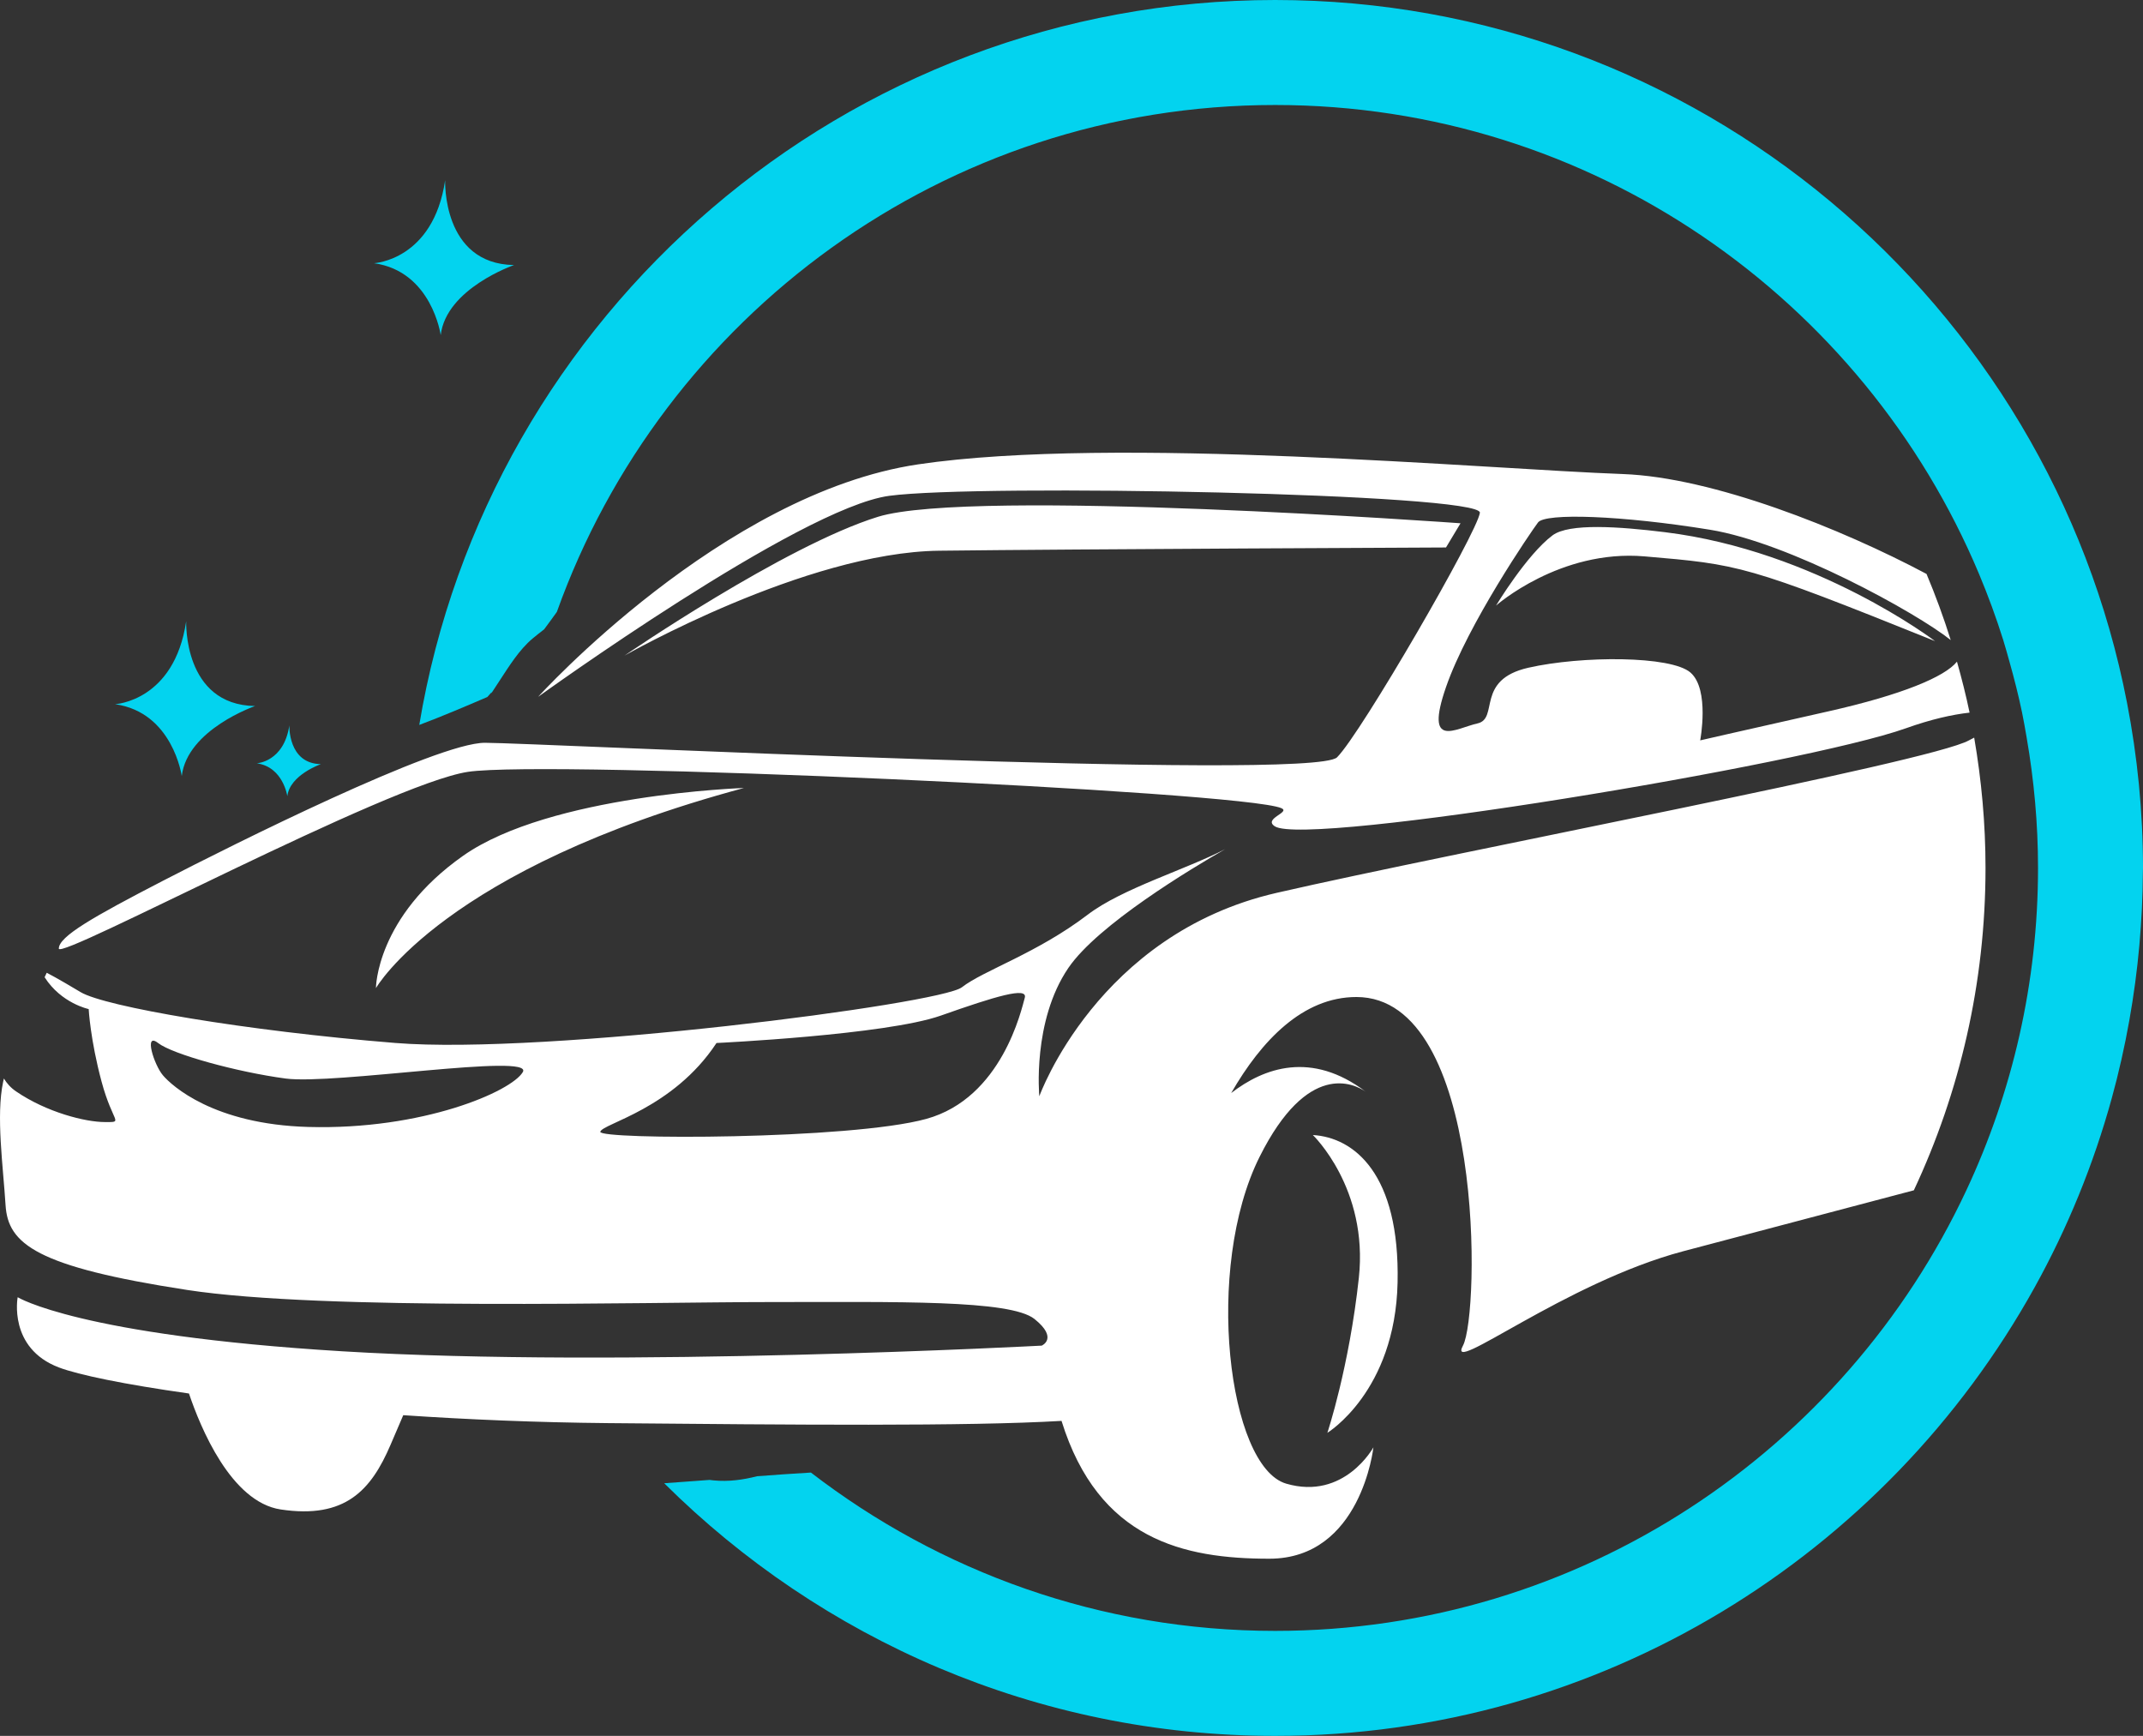 <svg version="1.1" id="图层_1" x="0px" y="0px" width="204.129px" height="165.333px" viewBox="0 0 204.129 165.333" enable-background="new 0 0 204.129 165.333" xml:space="preserve" xmlns="http://www.w3.org/2000/svg" xmlns:xlink="http://www.w3.org/1999/xlink" xmlns:xml="http://www.w3.org/XML/1998/namespace">
  <rect x="0" y="0" width="204.129" height="165.333" fill="#333333" stroke="none"/>
  <path fill="#FFFFFF" d="M158.567,50.685c14.451,1.769,25.752,10.378,25.752,10.378c-18.062-7.269-18.625-7.297-27.674-8.072
	c-8.069-0.691-14.143,4.689-14.143,4.689s2.921-4.843,5.38-6.688C149.461,49.808,154.263,50.157,158.567,50.685z M139.121,49.839
	c0,0-46.582-3.383-55.498-0.615s-24.137,13.22-24.137,13.22s17.217-9.84,29.979-9.991c12.76-0.154,48.272-0.309,48.272-0.309
	L139.121,49.839z M126.437,136.469c0,0,6.457-3.922,6.688-14.299c0.229-10.377-4.151-13.836-8.071-14.065
	c0,0,5.305,5.071,4.381,13.604C128.513,130.243,126.437,136.469,126.437,136.469z M70.862,75.052c0,0-18.447,0.615-26.75,6.457
	c-8.302,5.843-8.302,12.605-8.302,12.605S42.268,82.738,70.862,75.052z M174.173,67.749c-9.225,2.075-12.223,2.768-12.223,2.768
	s0.923-4.844-0.922-6.457c-1.846-1.615-10.377-1.615-15.45-0.462c-5.073,1.153-2.769,4.843-4.843,5.304
	c-2.075,0.462-5.073,2.537-2.998-3.458c2.076-5.996,8.07-14.759,8.764-15.682c0.691-0.923,7.947-0.675,16.372,0.691
	c7.563,1.227,19.649,7.886,22.94,10.508c-0.672-2.144-1.443-4.243-2.305-6.297c-8.132-4.326-20.361-9.207-28.938-9.514
	c-12.913-0.462-48.426-3.69-67.105-0.923c-18.678,2.768-36.204,22.139-36.204,22.139s24.905-17.987,33.437-19.141
	c8.531-1.152,56.497-0.229,56.267,1.614c-0.23,1.846-11.3,20.985-13.605,23.292c-2.305,2.306-76.56-1.385-81.171-1.385
	s-23.982,9.686-30.67,13.145s-9.916,5.305-9.916,6.457s31.361-15.681,38.971-16.834c7.61-1.153,73.793,1.846,77.483,3.46
	c0.916,0.399-1.775,0.993-0.621,1.731c3.068,1.963,50.432-5.883,60.115-9.343c2.4-0.857,4.402-1.302,6.059-1.489
	c-0.34-1.642-0.752-3.255-1.202-4.854C185.261,64.459,181.188,66.17,174.173,67.749z M189.128,82.667
	c0,10.969-2.456,21.371-6.827,30.703c-6.132,1.617-15.169,4.002-21.964,5.803c-11.3,2.998-22.6,11.992-20.986,8.994
	c1.615-2.998,2.076-33.207-10.146-33.207c-5.114,0-9.056,4.158-11.931,9.148c3.117-2.41,7.643-4.041,12.813-0.131
	c-1.113-0.768-5.521-2.965-10.105,6.202c-5.303,10.608-2.998,29.519,2.537,31.132c5.533,1.613,8.303-3.459,8.303-3.459
	s-1.154,10.607-9.916,10.607c-8.137,0-16.271-1.797-19.791-13.127c-8.98,0.531-25.573,0.373-43.165,0.213
	c-6.841-0.063-13.444-0.344-19.539-0.756c-0.271,0.633-0.658,1.533-1.215,2.832c-1.845,4.305-4.304,7.07-10.453,6.148
	c-4.747-0.712-7.661-7.835-8.743-11.046c-6.141-0.866-10.541-1.776-12.396-2.483c-4.843-1.845-3.921-6.687-3.921-6.687
	s5.804,3.622,30.901,5.149c26.52,1.614,66.644-0.539,66.644-0.539s1.614-0.69-0.691-2.537c-2.306-1.844-13.145-1.613-25.136-1.613
	c-11.991,0-42.585,0.846-55.575-1.152c-14.388-2.213-17.064-4.382-17.296-8.072c-0.229-3.688-0.922-8.531-0.229-11.76
	c0.02-0.099,0.044-0.201,0.07-0.308c0.271,0.454,0.642,0.877,1.159,1.229c2.921,1.998,6.61,2.92,8.455,2.92
	c1.845,0,0.769,0.154-0.307-3.843c-1.077-3.997-1.23-6.918-1.23-6.918s-2.614-0.542-4.199-3.034c0.128-0.27,0.202-0.425,0.202-0.425
	s0.922,0.461,3.229,1.845c2.306,1.383,15.681,3.689,29.979,4.842c14.296,1.154,51.886-3.688,53.961-5.303
	c2.075-1.615,7.149-3.229,11.991-6.918c3.264-2.488,9.34-4.295,13.094-6.24c-3.248,1.863-12.131,7.195-14.938,11.313
	c-3.459,5.073-2.768,12.225-2.768,12.225s5.534-15.453,22.599-19.373c17.065-3.92,62.264-12.452,65.953-14.526
	c0.168-0.095,0.333-0.177,0.498-0.26C188.744,74.293,189.128,78.435,189.128,82.667z M27.202,102.724
	c-4.612-0.615-10.762-2.306-12.146-3.384c-1.383-1.075-0.385,2.076,0.462,3.076c0.846,0.998,4.846,4.666,13.836,4.92
	c10.915,0.308,19.37-3.383,20.447-5.229C50.877,100.264,31.814,103.338,27.202,102.724z M89.619,96.729
	C84.391,98.575,68.25,99.34,68.25,99.34c-4.151,6.305-10.916,7.688-11.069,8.457c-0.154,0.768,23.828,0.768,31.055-1.229
	c7.225-1.999,9.069-10.454,9.377-11.53C97.921,93.961,94.845,94.883,89.619,96.729z" class="color c1"/>
  <path fill="#03D3EF" d="M202.608,66.943C195.243,28.857,161.667,0,121.462,0C80.52,0,46.453,29.924,39.937,69.046
	c2.185-0.822,4.336-1.737,6.483-2.66c0.286-0.331,0.557-0.644,0.343-0.295c0.272-0.413,0.541-0.828,0.813-1.242
	c0.916-1.396,1.87-2.948,3.149-4.028c0.36-0.305,0.735-0.59,1.106-0.88c0.406-0.551,0.815-1.1,1.211-1.657
	C63.086,30.178,89.947,10,121.462,10c30.146,0,56.063,18.458,67.048,44.664c0.86,2.054,1.634,4.153,2.306,6.297
	c0.213,0.68,0.398,1.371,0.593,2.059c0.45,1.6,0.862,3.213,1.202,4.854c0.164,0.788,0.299,1.586,0.437,2.383
	c0.698,4.036,1.082,8.178,1.082,12.41c0,10.969-2.456,21.371-6.827,30.703c-11.594,24.762-36.738,41.963-65.839,41.963
	c-16.634,0-31.96-5.642-44.221-15.08c-1.71,0.101-3.419,0.219-5.127,0.35c-1.34,0.341-2.711,0.536-4.152,0.396
	c-0.125-0.012-0.249-0.031-0.374-0.045c-1.44,0.113-2.881,0.219-4.322,0.317c14.949,14.853,35.508,24.062,58.196,24.062
	c31.089,0,58.212-17.258,72.325-42.688c3.136-5.649,5.62-11.706,7.371-18.065c0.666-2.42,1.221-4.883,1.666-7.385
	c0.422-2.369,0.747-4.771,0.962-7.203c0.202-2.291,0.321-4.605,0.332-6.945c0.001-0.127,0.01-0.25,0.01-0.377
	C204.128,77.29,203.595,72.037,202.608,66.943z" class="color c2"/>
  <path fill="#03D3EF" d="M10.961,67.07c0,0,5.646-0.282,6.775-7.904c0,0-0.317,7.975,6.563,8.08c0,0-6.457,2.224-6.986,6.67
	C17.313,73.916,16.466,67.847,10.961,67.07z" class="color c2"/>
  <path fill="#03D3EF" d="M35.628,25.069c0,0,5.646-0.282,6.775-7.904c0,0-0.317,7.975,6.563,8.08c0,0-6.458,2.224-6.987,6.67
	C41.979,31.915,41.133,25.846,35.628,25.069z" class="color c2"/>
  <path fill="#03D3EF" d="M24.461,72.7c0,0,2.584-0.129,3.101-3.617c0,0-0.145,3.649,3.004,3.697c0,0-2.955,1.018-3.197,3.052
	C27.368,75.833,26.98,73.056,24.461,72.7z" class="color c2"/>
</svg>